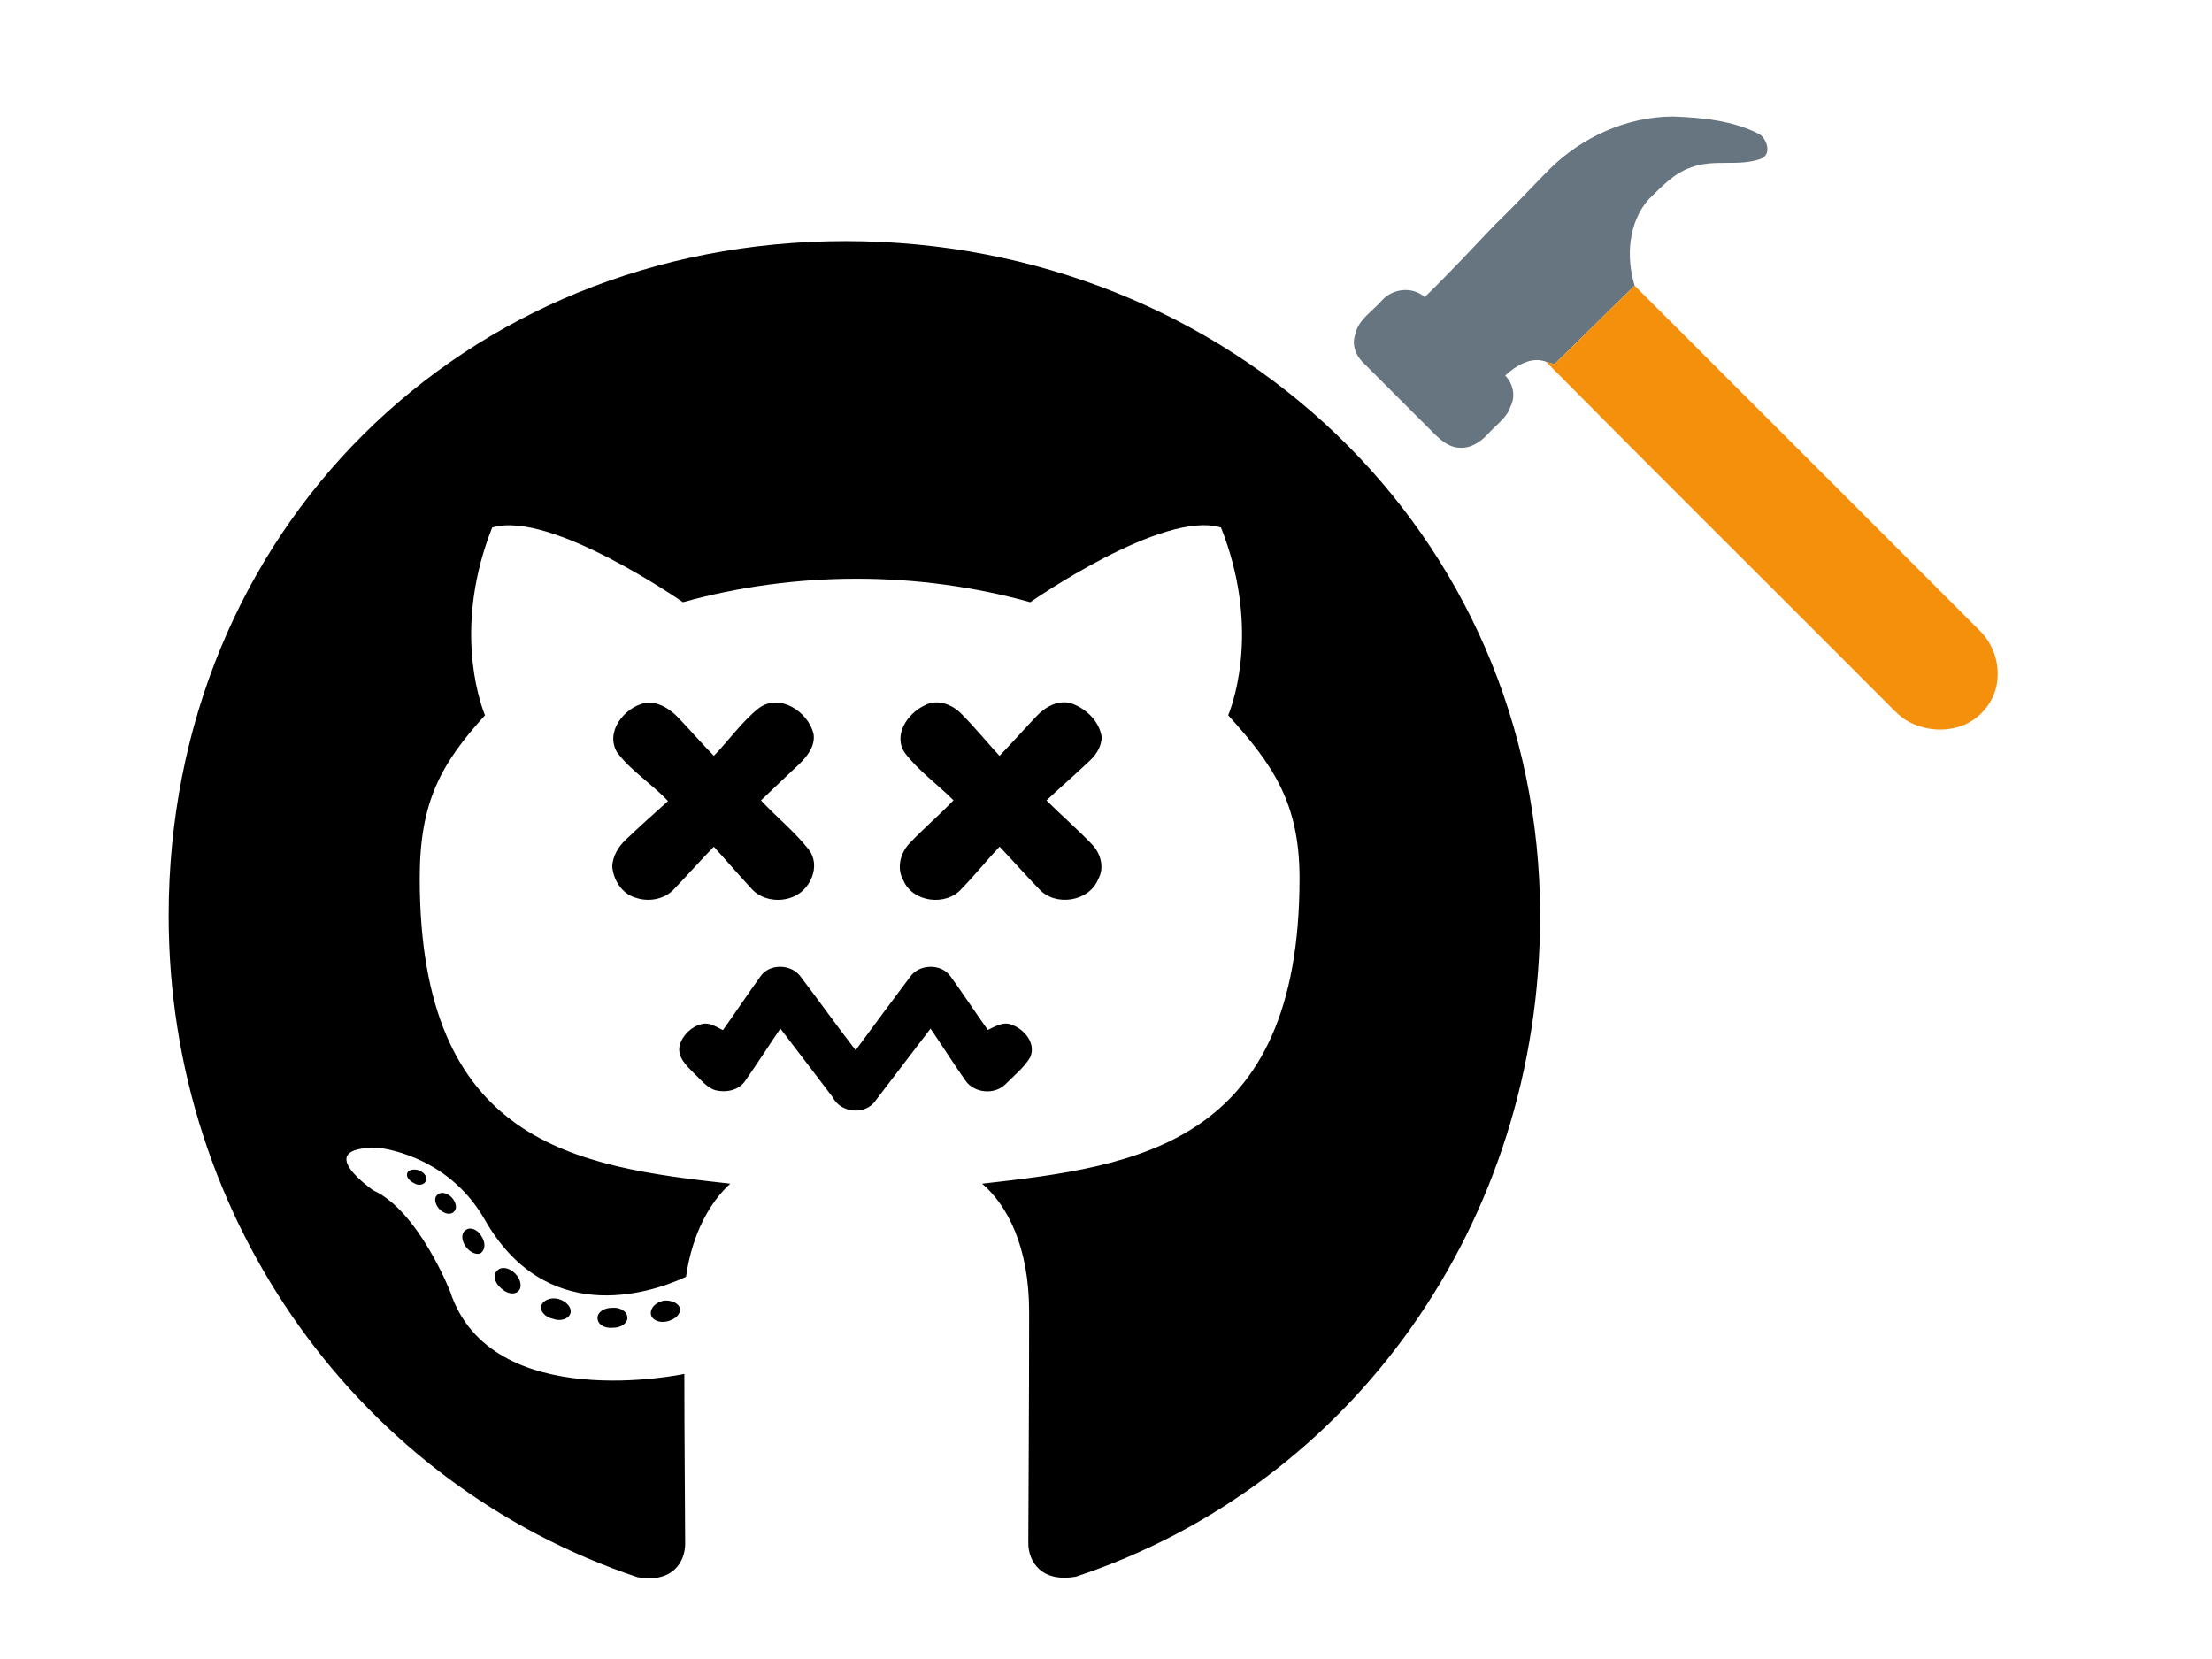 <svg width="800" height="600" xmlns="http://www.w3.org/2000/svg" xmlns:xlink="http://www.w3.org/1999/xlink">

 <g>
  <title>Layer 1</title>
  <g>
   <!-- Font Awesome Free 5.15.4 by @fontawesome - https://fontawesome.com License - https://fontawesome.com/license/free (Icons: CC BY 4.0, Fonts: SIL OFL 1.1, Code: MIT License) -->
   <defs transform="translate(25, -21) translate(33, -6) translate(-14, 4) translate(-281, 3) translate(146, 49) translate(152) translate(0, 50.196)">
    <symbol xmlns="http://www.w3.org/2000/svg" width="780pt" viewBox="0 0 780 308" id="svg_8" height="308pt">
     <g id="svg_18"/>
     <g id="svg_17"/>
     <g id="svg_16">
      <path fill="#000" d="m576.77,183.76c3.21,-4.89 11.2,-4.6 14.43,0.11c6.53,8.58 12.76,17.37 19.37,25.89c6.4,-8.68 12.81,-17.35 19.28,-25.97c3.21,-4.64 11.11,-4.83 14.35,-0.11c4.51,6.22 8.71,12.66 13.17,18.91c2.53,-1.17 5.29,-2.99 8.19,-1.94c4.63,1.5 9.07,6.66 6.78,11.69c-2.22,3.65 -5.64,6.37 -8.62,9.37c-3.82,3.96 -11.11,3.35 -14.25,-1.16c-4.28,-6.03 -8.19,-12.33 -12.39,-18.42c-6.5,8.46 -12.93,16.96 -19.41,25.42c-3.61,5.33 -12.32,4.55 -15.22,-1.11c-6.13,-8.15 -12.36,-16.22 -18.54,-24.33c-4.17,6.11 -8.15,12.35 -12.39,18.41c-2.22,3.45 -6.79,4.36 -10.56,3.44c-3.28,-0.99 -5.36,-3.95 -7.78,-6.16c-2.58,-2.59 -5.87,-5.66 -4.94,-9.72c1,-3.62 4.15,-6.69 7.82,-7.57c2.71,-0.76 5.17,1.04 7.51,2.14c4.45,-6.26 8.7,-12.66 13.2,-18.89z"/>
     </g>
     <g id="svg_15"/>
    </symbol>
    <symbol xmlns="http://www.w3.org/2000/svg" width="780pt" viewBox="0 0 780 308" id="svg_5" height="308pt">
     <g id="svg_14"/>
     <g id="svg_13"/>
     <g id="svg_12">
      <path fill="#000" d="m309.1,119.84c-3.12,-5.24 1.77,-11.37 6.96,-12.62c3.38,-0.59 6.57,1.45 8.8,3.82c3.03,3.2 5.94,6.52 9.02,9.69c3.9,-4 7.13,-8.72 11.53,-12.22c5.31,-3.93 12.59,0.89 14,6.54c0.53,3.08 -1.56,5.75 -3.63,7.76c-3.26,3.12 -6.58,6.19 -9.83,9.33c3.98,4.28 8.61,7.98 12.23,12.58c3.24,4.19 0.39,10.52 -4.24,12.22c-3.54,1.38 -8.03,0.66 -10.54,-2.33c-3.25,-3.47 -6.31,-7.11 -9.53,-10.6c-3.45,3.54 -6.72,7.26 -10.15,10.82c-2.41,2.65 -6.45,3.39 -9.78,2.27c-3.55,-0.95 -5.85,-4.59 -6.09,-8.12c0.16,-2.61 1.55,-4.95 3.41,-6.71c3.56,-3.39 7.21,-6.67 10.88,-9.95c-4.11,-4.41 -9.42,-7.65 -13.04,-12.48z"/>
      <path fill="#000" d="m387.85,107.82c3.1,-1.74 6.92,-0.36 9.28,1.99c3.47,3.48 6.59,7.3 9.92,10.93c3.22,-3.36 6.31,-6.83 9.51,-10.2c2.27,-2.43 5.81,-4.38 9.17,-3.14c3.67,1.37 6.9,4.55 7.5,8.54c-0.08,2.39 -1.39,4.51 -3.11,6.08c-3.62,3.44 -7.39,6.71 -11.04,10.12c3.8,3.8 7.88,7.31 11.59,11.19c2.29,2.31 3.34,6.01 1.67,8.98c-2.35,5.82 -11.03,7.11 -15.16,2.52c-3.45,-3.55 -6.7,-7.27 -10.11,-10.84c-3.33,3.54 -6.38,7.33 -9.76,10.82c-3.95,4.48 -12.45,3.48 -14.86,-2.14c-1.84,-3.14 -0.81,-7.14 1.64,-9.63c3.59,-3.78 7.58,-7.15 11.17,-10.93c-4.07,-4.08 -8.89,-7.47 -12.4,-12.07c-3.21,-4.56 0.64,-10.2 4.99,-12.22z"/>
     </g>
     <g id="svg_11"/>
    </symbol>
   </defs>
   <g class="layer">
    <title>Layer 1</title>
    <path id="svg_10" fill="#000000" d="m226.9,476.596c0,2 -2.3,3.6 -5.2,3.6c-3.3,0.3 -5.6,-1.3 -5.6,-3.6c0,-2 2.3,-3.6 5.2,-3.6c3,-0.3 5.6,1.3 5.6,3.6zm-31.1,-4.5c-0.7,2 1.3,4.3 4.3,4.9c2.6,1 5.6,0 6.2,-2s-1.3,-4.3 -4.3,-5.2c-2.6,-0.7 -5.5,0.3 -6.2,2.3zm44.2,-1.7c-2.9,0.7 -4.9,2.6 -4.6,4.9c0.3,2 2.9,3.3 5.9,2.6c2.9,-0.7 4.9,-2.6 4.6,-4.6c-0.3,-1.9 -3,-3.2 -5.9,-2.9zm65.8,-383.2c-138.7,0 -244.8,105.3 -244.8,244c0,110.9 69.8,205.8 169.5,239.2c12.8,2.3 17.3,-5.6 17.3,-12.1c0,-6.2 -0.3,-40.4 -0.3,-61.4c0,0 -70,15 -84.7,-29.8c0,0 -11.4,-29.1 -27.8,-36.6c0,0 -22.9,-15.7 1.6,-15.4c0,0 24.9,2 38.6,25.8c21.9,38.6 58.6,27.5 72.9,20.9c2.3,-16 8.8,-27.1 16,-33.7c-55.9,-6.2 -112.3,-14.3 -112.3,-110.5c0,-27.5 7.6,-41.3 23.6,-58.9c-2.6,-6.5 -11.1,-33.3 2.6,-67.9c20.9,-6.5 69,27 69,27c20,-5.6 41.5,-8.5 62.8,-8.5s42.8,2.9 62.8,8.5c0,0 48.1,-33.6 69,-27c13.7,34.7 5.2,61.4 2.6,67.9c16,17.7 25.8,31.5 25.8,58.9c0,96.5 -58.9,104.2 -114.8,110.5c9.2,7.9 17,22.9 17,46.4c0,33.7 -0.3,75.4 -0.3,83.6c0,6.5 4.6,14.4 17.3,12.1c100,-33.2 167.8,-128.1 167.8,-239c0,-138.7 -112.5,-244 -251.2,-244zm-147.6,344.9c-1.3,1 -1,3.3 0.7,5.2c1.6,1.6 3.9,2.3 5.2,1c1.3,-1 1,-3.3 -0.7,-5.2c-1.6,-1.6 -3.9,-2.3 -5.2,-1zm-10.8,-8.1c-0.7,1.3 0.3,2.9 2.3,3.9c1.6,1 3.6,0.7 4.3,-0.7c0.7,-1.3 -0.3,-2.9 -2.3,-3.9c-2,-0.6 -3.6,-0.3 -4.3,0.7zm32.4,35.6c-1.6,1.3 -1,4.3 1.3,6.2c2.3,2.3 5.2,2.6 6.5,1c1.3,-1.3 0.7,-4.3 -1.3,-6.2c-2.2,-2.3 -5.2,-2.6 -6.5,-1zm-11.4,-14.7c-1.6,1 -1.6,3.6 0,5.9c1.6,2.3 4.3,3.3 5.6,2.3c1.6,-1.3 1.6,-3.9 0,-6.2c-1.4,-2.3 -4,-3.3 -5.6,-2z"/>
    <g id="svg_9"/>
    <use y="125.558" xlink:href="#svg_8" x="-288.945" transform="matrix(0.766, 0, 0, 0.766, -92.805, 69.403)" id="svg_7"/>
    <g id="svg_6"/>
    <use href="#svg_5" y="164.458" xlink:href="#svg_5" x="101.402" transform="matrix(1.059, 0, 0, 1.059, -320.655, -71.271)" id="svg_4"/>
    <g id="svg_3"/>
    <g id="svg_2"/>
    <g id="svg_1"/>
   </g>
  </g>
  <g>
   <g id="svg_21">
    
   </g>
   <g id="svg_20">
    <path d="m560.28,61.31c11.76,-11.73 28.05,-19.1 44.73,-19.18c10.7,0.42 21.77,1.43 31.42,6.45c2.82,1.97 4.41,7.51 0.2,8.92c-8.09,2.82 -16.98,-0.1 -25.02,3.04c-6.27,2.1 -10.86,7.18 -15.46,11.67c-7.3,8.41 -8.11,20.82 -4.96,31.1c-9.74,9.4 -19.31,18.98 -29.03,28.4c-0.76,-0.23 -2.29,-0.68 -3.06,-0.91c-5.38,-1.97 -10.87,1.46 -14.73,5.03c2.89,2.91 3.85,7.47 1.92,11.17c-1.28,4.11 -5.03,6.5 -7.78,9.56c-2.67,3 -6.34,5.66 -10.56,5.36c-3.66,-0.02 -6.57,-2.48 -9.06,-4.89c-8.72,-8.72 -17.43,-17.44 -26.16,-26.16c-2.46,-2.49 -3.85,-6.3 -2.64,-9.71c0.98,-5.54 6.2,-8.46 9.62,-12.42c3.83,-4.43 11.11,-5.29 15.55,-1.28c8.66,-8.42 16.92,-17.27 25.24,-26.03c6.78,-6.53 13.18,-13.42 19.78,-20.12z" fill="#66757f"/>
   </g>
   <g id="svg_19">
    <path d="m562.16,131.71c9.72,-9.42 19.29,-19 29.03,-28.4c41.62,41.51 83.15,83.13 124.73,124.69c4.52,4.37 6.92,10.74 6.52,17c-0.28,7.2 -4.98,13.88 -11.47,16.89c-7.03,3.19 -15.59,2.41 -22.08,-1.71c-3.32,-2.33 -5.93,-5.49 -8.85,-8.27c-40.28,-40.4 -80.8,-80.58 -120.94,-121.11c0.77,0.23 2.3,0.68 3.06,0.91z" fill="#f4900c"/>
   </g>
  </g>
 </g>
</svg>